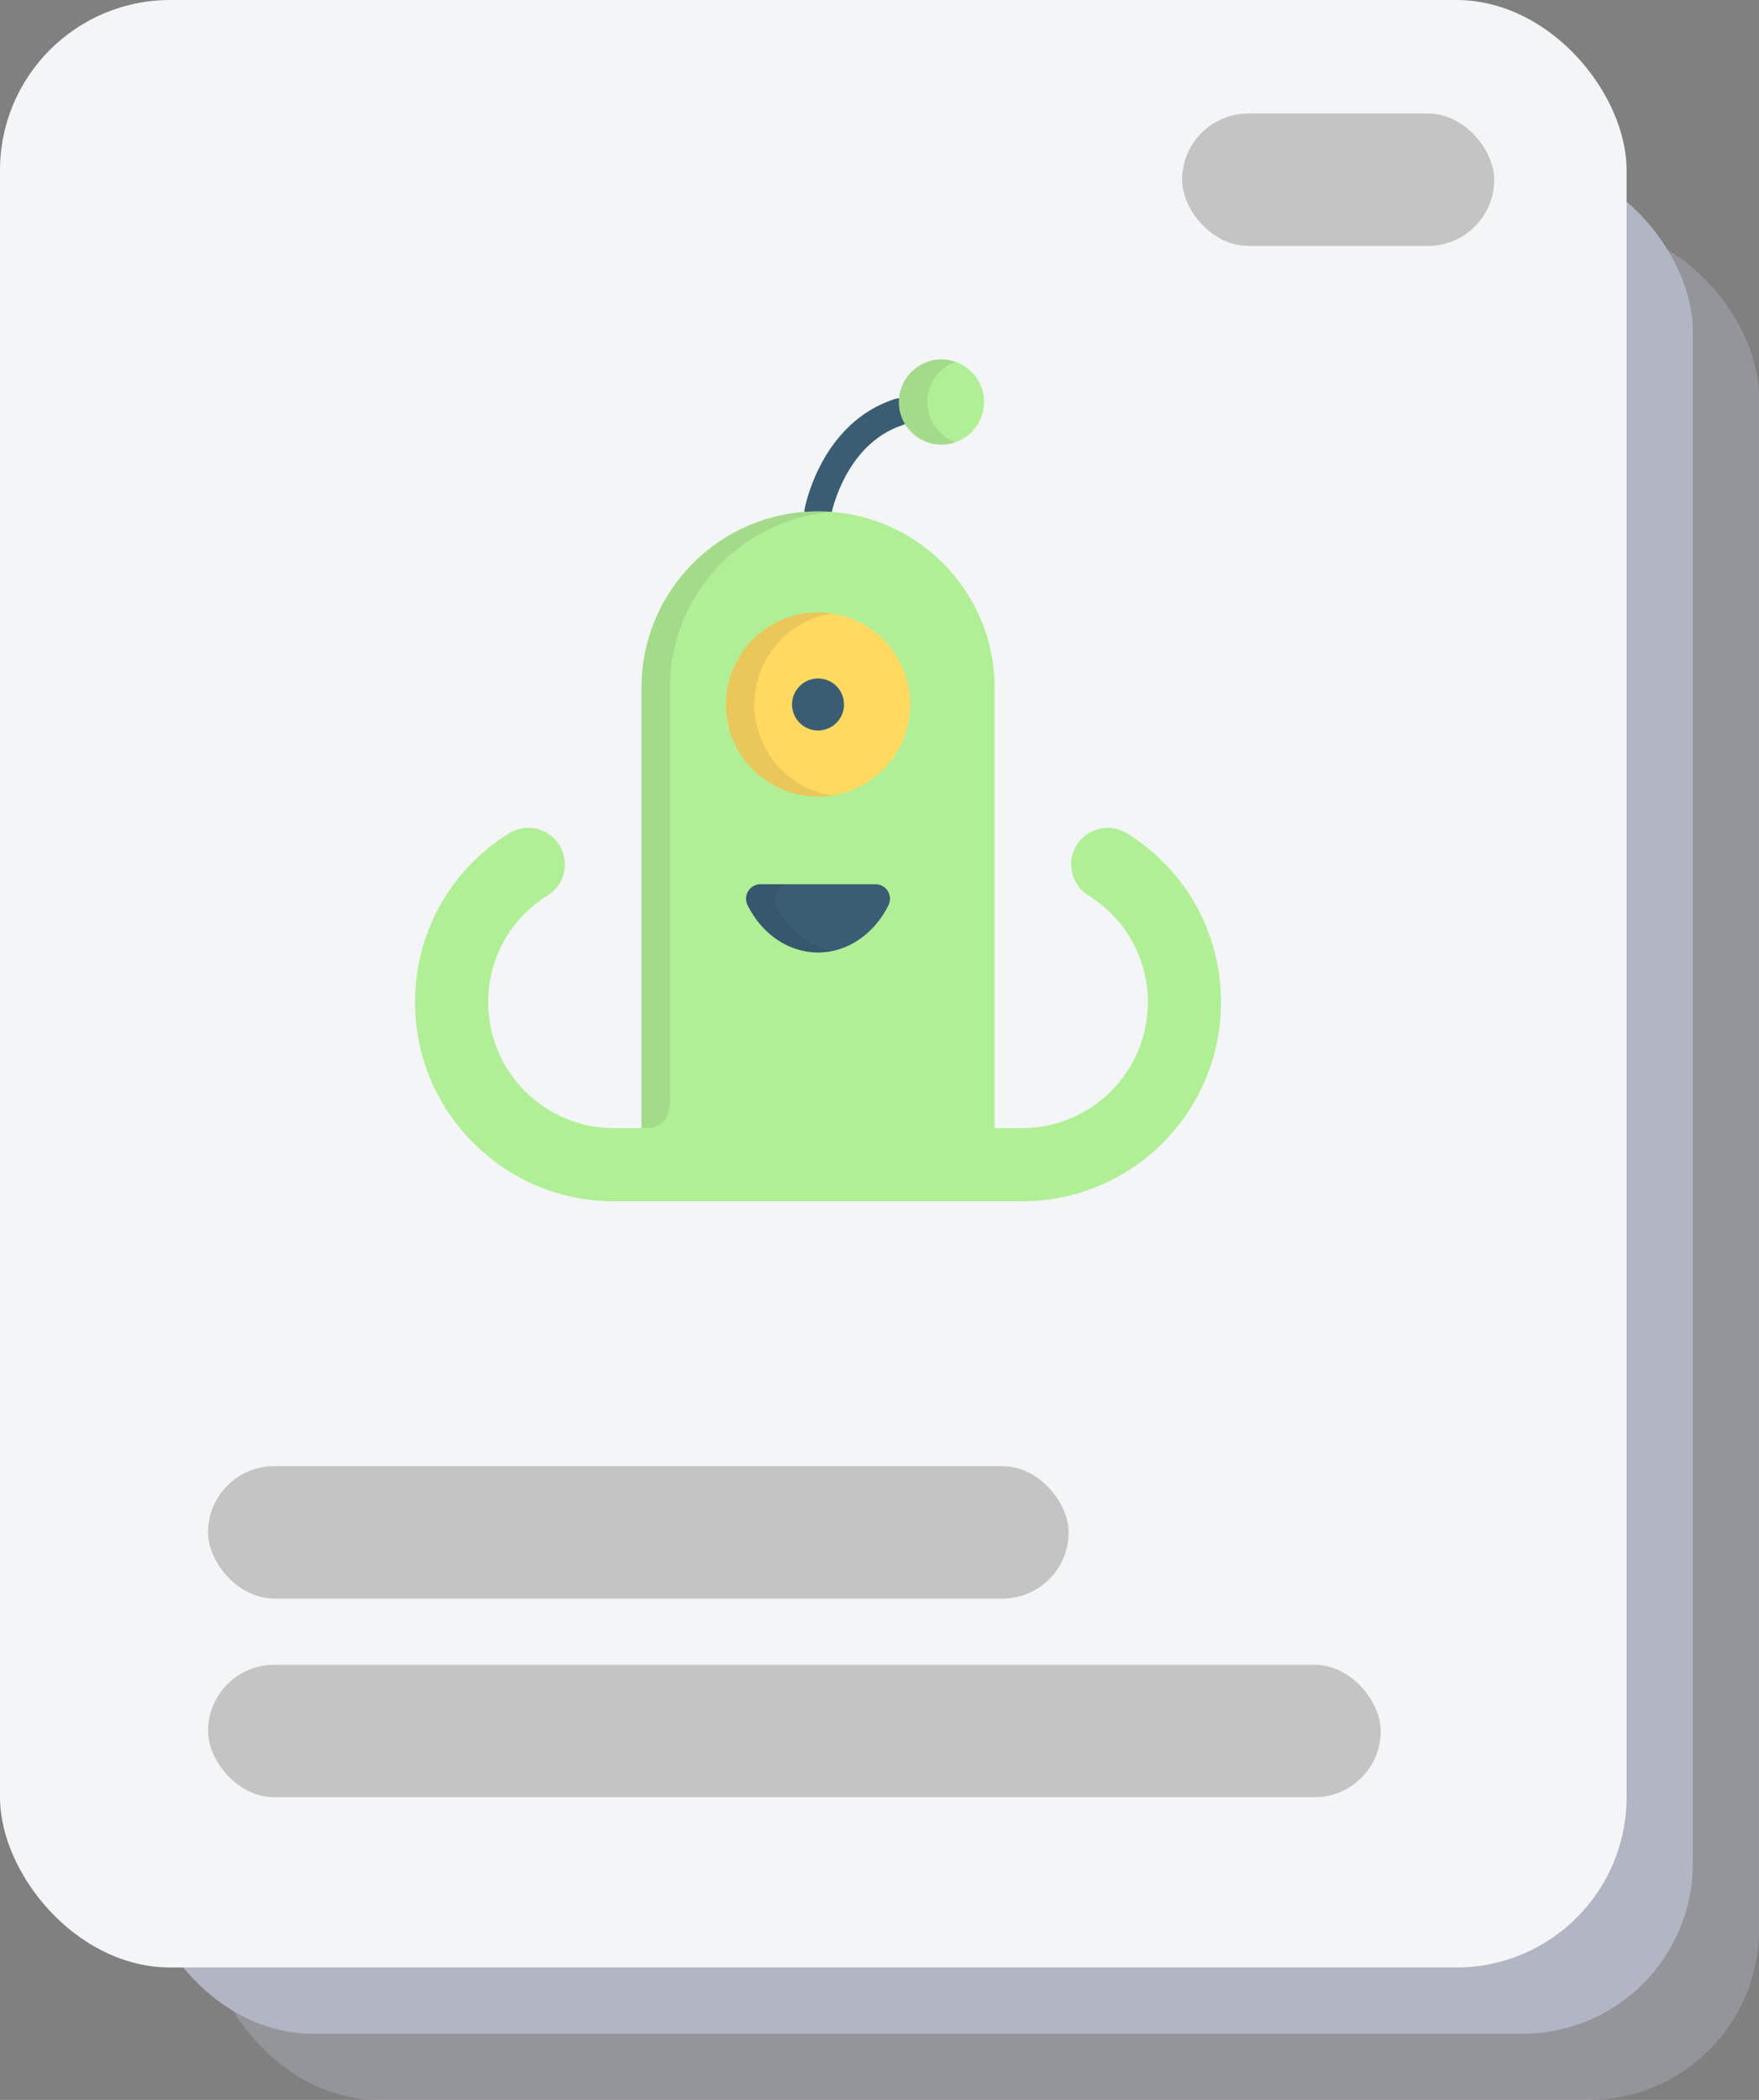 <svg width="186" height="222" viewBox="0 0 186 222" fill="none" xmlns="http://www.w3.org/2000/svg">
<rect x="0" y="0" width="186" height="222" fill="#808080" stroke="none"/>
<rect opacity="0.4" x="22" y="24" width="164" height="198" rx="18" fill="#B1B5C4"/>
<rect x="15" y="17" width="164" height="198" rx="18" fill="#B1B5C4"/>
<rect width="172" height="208" rx="18" fill="#F4F5F6"/>
<path d="M86.501 55.498C86.414 55.498 86.325 55.489 86.236 55.473C85.455 55.327 84.94 54.576 85.085 53.795C85.154 53.424 86.866 44.691 94.606 42.188C95.362 41.943 96.172 42.358 96.417 43.114C96.662 43.87 96.247 44.68 95.491 44.925C89.362 46.908 87.928 54.248 87.914 54.322C87.785 55.014 87.18 55.498 86.501 55.498Z" fill="#3A5D74"/>
<path d="M119.178 88.1C117.364 86.972 114.978 87.528 113.85 89.342C112.722 91.156 113.278 93.541 115.092 94.669C119.027 97.117 121.377 101.341 121.377 105.969C121.377 113.3 115.413 119.264 108.082 119.264H105.17V83.134V78.531V72.729C105.17 62.418 96.811 54.059 86.5 54.059C76.187 54.059 67.829 62.418 67.829 72.729V119.264H64.918C57.587 119.264 51.622 113.3 51.622 105.969C51.622 101.341 53.972 97.117 57.908 94.669C59.722 93.541 60.277 91.156 59.149 89.342C58.021 87.528 55.636 86.972 53.822 88.1C47.601 91.97 43.887 98.65 43.887 105.969C43.887 117.565 53.321 127 64.918 127H71.542H74.373H98.626H101.457H108.082C119.678 127 129.113 117.566 129.113 105.969C129.113 98.65 125.399 91.97 119.178 88.1Z" fill="#B1EF97"/>
<path d="M86.501 84.216C91.879 84.216 96.24 79.856 96.24 74.477C96.24 69.099 91.879 64.738 86.501 64.738C81.122 64.738 76.762 69.099 76.762 74.477C76.762 79.856 81.122 84.216 86.501 84.216Z" fill="#FFD960"/>
<path d="M93.882 94.203C93.602 93.753 93.109 93.479 92.579 93.479H80.421C79.891 93.479 79.398 93.753 79.118 94.204C78.838 94.654 78.81 95.218 79.046 95.693C80.572 98.781 83.428 100.699 86.5 100.699C89.572 100.699 92.428 98.781 93.954 95.693C94.189 95.218 94.162 94.654 93.882 94.203Z" fill="#3A5D74"/>
<path d="M99.551 47.005C102.038 47.005 104.053 44.989 104.053 42.503C104.053 40.016 102.038 38.001 99.551 38.001C97.065 38.001 95.049 40.016 95.049 42.503C95.049 44.989 97.065 47.005 99.551 47.005Z" fill="#B1EF97"/>
<path opacity="0.1" d="M86.501 54.058C76.188 54.058 67.83 62.418 67.83 72.729V119.261C67.861 119.262 67.892 119.264 67.923 119.264H68.503C69.389 119.182 70.834 118.716 70.834 116.542V72.729C70.834 62.924 78.393 54.884 88.003 54.119C87.507 54.079 87.006 54.058 86.501 54.058Z" fill="#231F20"/>
<path opacity="0.1" d="M79.766 74.477C79.766 69.609 83.337 65.576 88.003 64.854C87.513 64.778 87.011 64.738 86.501 64.738C81.122 64.738 76.762 69.098 76.762 74.477C76.762 79.856 81.122 84.216 86.501 84.216C87.011 84.216 87.513 84.177 88.003 84.101C83.337 83.378 79.766 79.345 79.766 74.477Z" fill="#231F20"/>
<path opacity="0.1" d="M82.05 95.693C81.815 95.217 81.842 94.654 82.122 94.203C82.402 93.752 82.895 93.478 83.426 93.478H80.421C79.891 93.478 79.398 93.752 79.118 94.203C78.838 94.654 78.81 95.217 79.046 95.693C80.572 98.781 83.428 100.699 86.5 100.699C87.008 100.699 87.511 100.645 88.002 100.543C85.524 100.031 83.324 98.27 82.05 95.693Z" fill="#231F20"/>
<path opacity="0.1" d="M98.053 42.503C98.053 40.543 99.305 38.876 101.053 38.258C100.583 38.091 100.078 38 99.551 38C97.064 38 95.049 40.016 95.049 42.503C95.049 44.989 97.064 47.005 99.551 47.005C100.077 47.005 100.583 46.914 101.053 46.747C99.305 46.129 98.053 44.462 98.053 42.503Z" fill="#231F20"/>
<path d="M86.501 77.226C88.019 77.226 89.25 75.995 89.25 74.477C89.25 72.959 88.019 71.728 86.501 71.728C84.983 71.728 83.752 72.959 83.752 74.477C83.752 75.995 84.983 77.226 86.501 77.226Z" fill="#3A5D74"/>
<rect x="22" y="155" width="91" height="14" rx="7" fill="#C4C4C4"/>
<rect x="125" y="12" width="33" height="14" rx="7" fill="#C4C4C4"/>
<rect x="22" y="176" width="124" height="14" rx="7" fill="#C4C4C4"/>
</svg>

